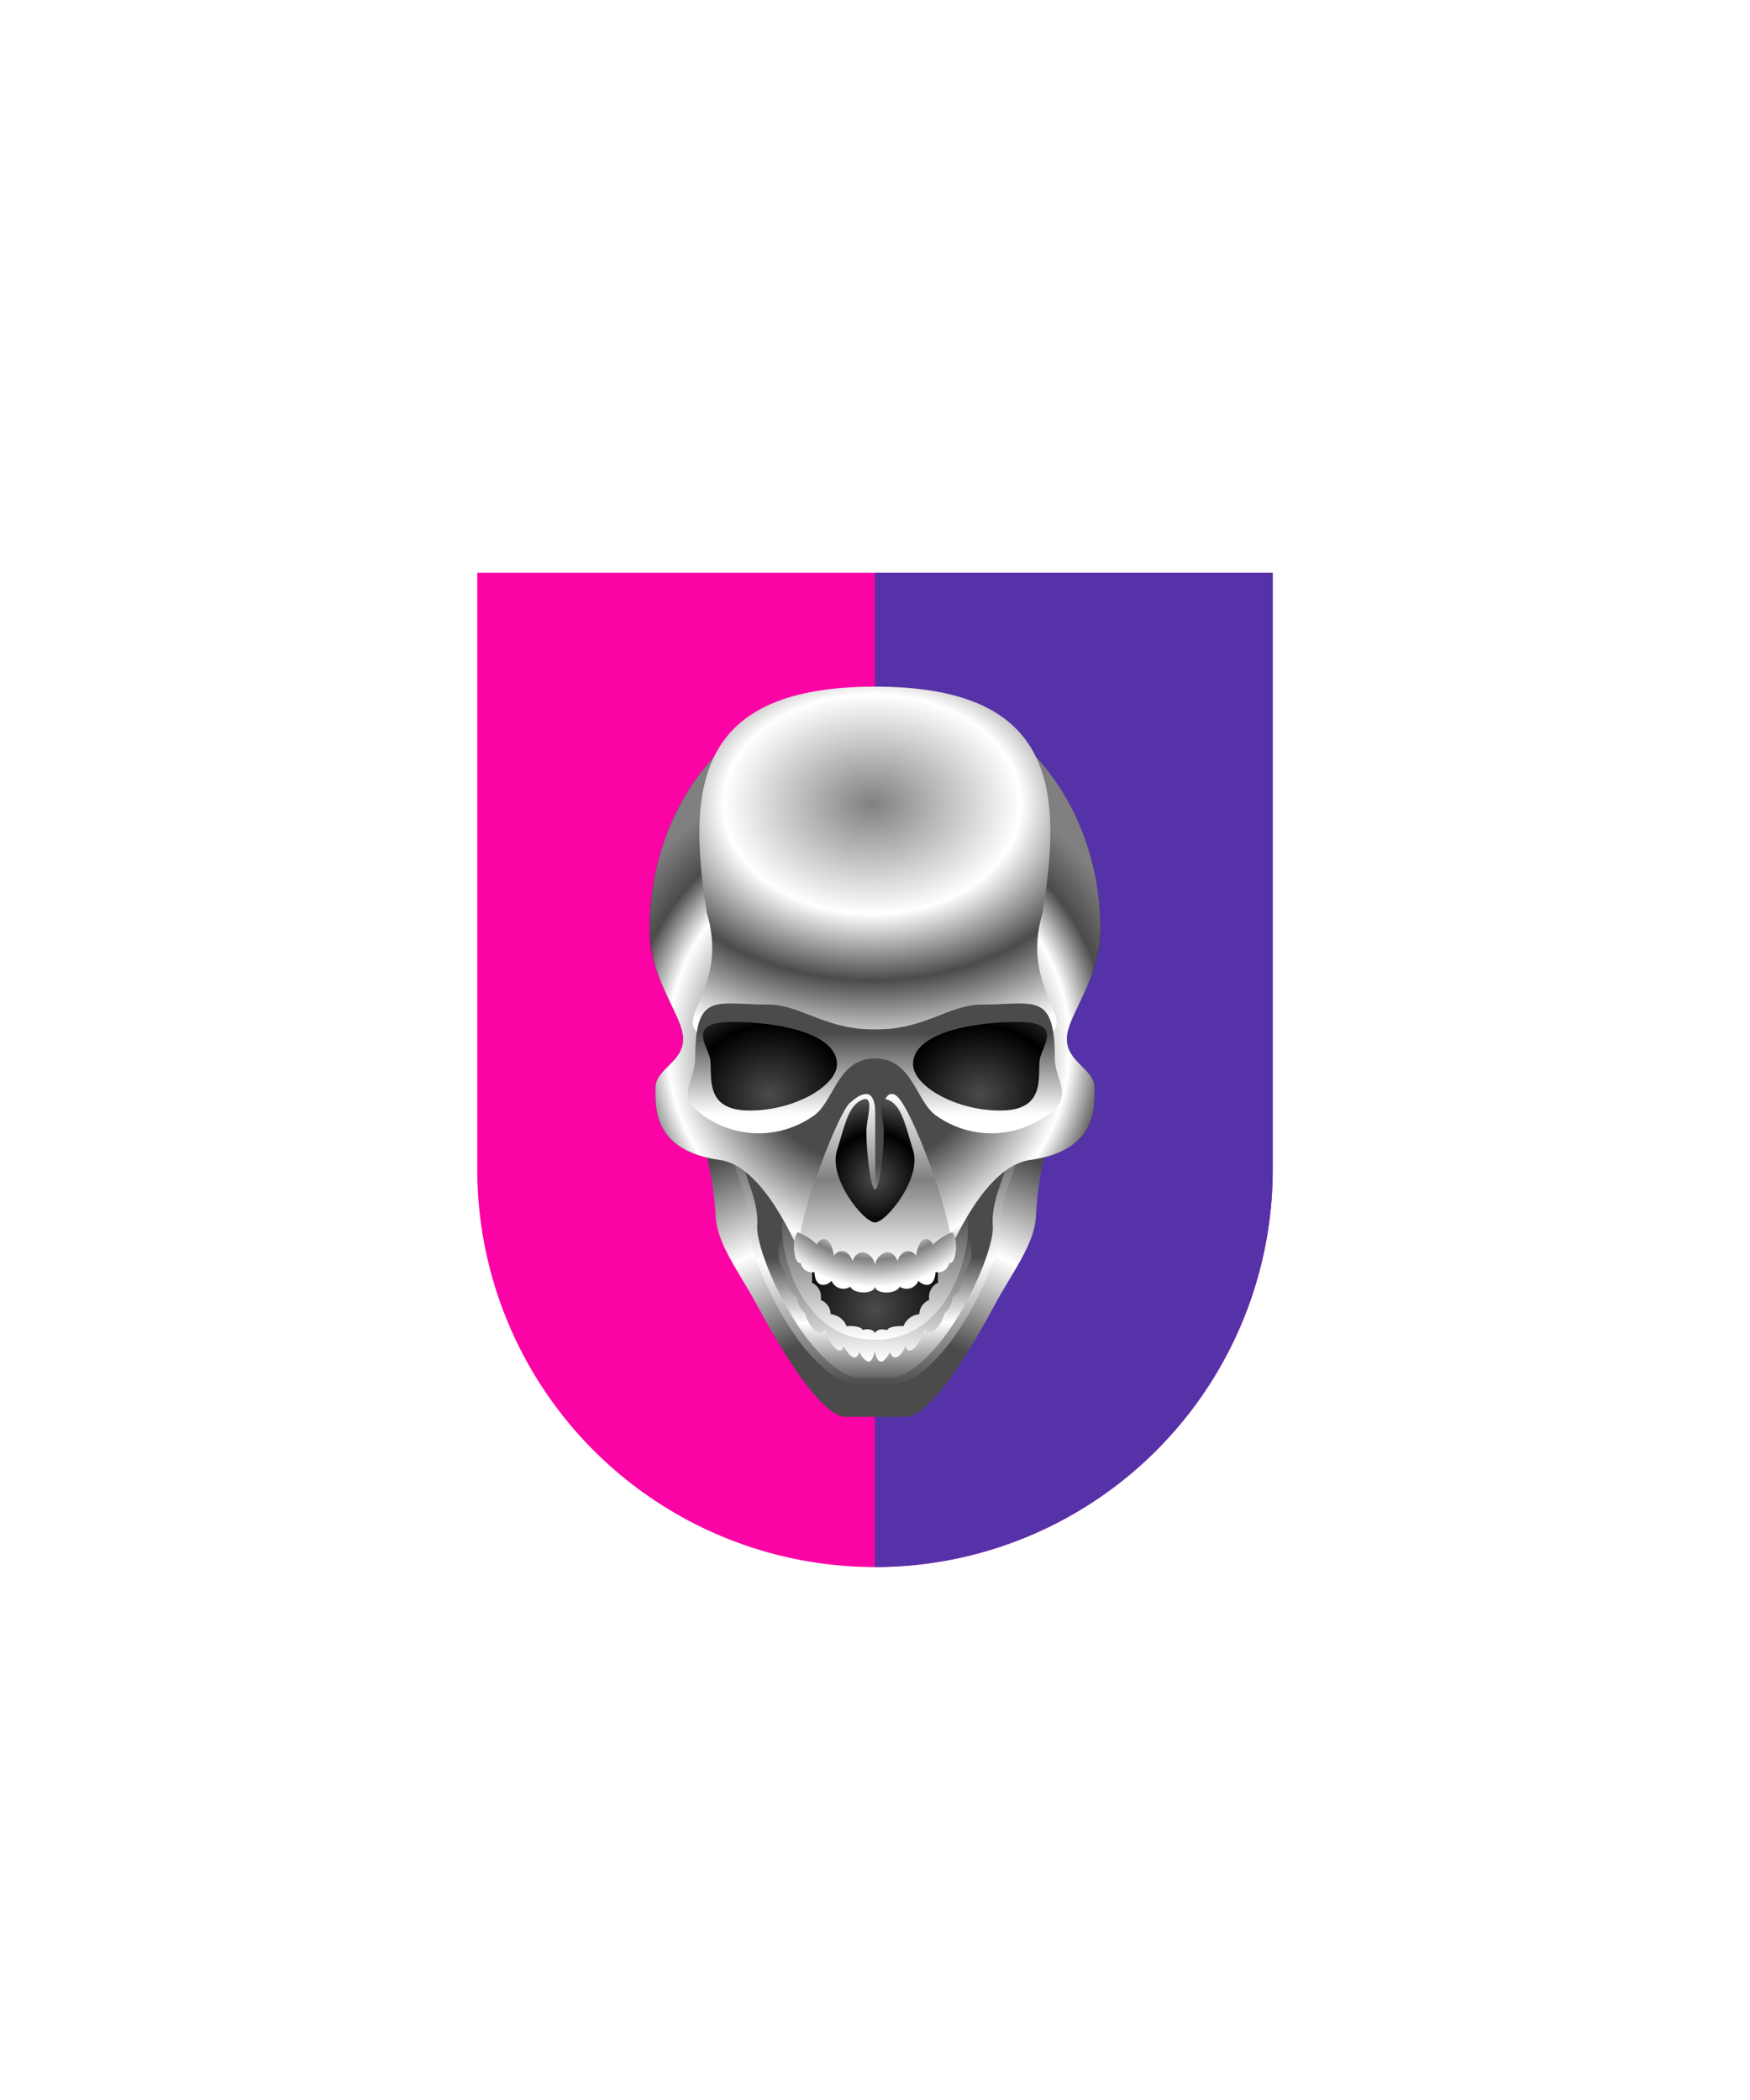 <svg xmlns="http://www.w3.org/2000/svg" xmlns:xlink="http://www.w3.org/1999/xlink" viewBox="0 0 220 264"><path d="M60 72v75a50 50 0 0 0 50 50 50 50 0 0 0 50-50V72Z" fill="#fc03a5"/><path d="M110 197a49.997 49.997 0 0 0 50-50V72h-50v125Z" fill="#5632a8"/><defs><filter id="h115-a" name="shadow"><feDropShadow dx="0" dy="2" stdDeviation="0"/></filter><radialGradient cx="109.91" cy="195.32" gradientUnits="userSpaceOnUse" id="h115-b" r="71.08"><stop offset="0.39" stop-color="#4b4b4b"/><stop offset="0.57" stop-color="#fff"/><stop offset="0.75" stop-color="#4b4b4b"/></radialGradient><linearGradient gradientUnits="userSpaceOnUse" id="h115-c" x1="110.18" x2="110.08" y1="174.41" y2="158.09"><stop offset="0" stop-color="#4b4b4b"/><stop offset="0.5" stop-color="#fff"/><stop offset="1" stop-color="#4b4b4b"/></linearGradient><linearGradient id="h115-d" x1="110.17" x2="110" xlink:href="#h115-c" y1="174.17" y2="142.73"/><radialGradient cx="109.99" cy="164.64" gradientUnits="userSpaceOnUse" id="h115-e" r="17.54"><stop offset="0" stop-color="#4b4b4b"/><stop offset="0.6"/><stop offset="1" stop-color="#4b4b4b"/></radialGradient><linearGradient gradientUnits="userSpaceOnUse" id="h115-f" x1="110" x2="110" y1="155.37" y2="171.15"><stop offset="0" stop-color="#4b4b4b"/><stop offset="1" stop-color="#fff"/></linearGradient><linearGradient id="h115-g" xlink:href="#h115-f" y1="152.45" y2="168.42"/><radialGradient cx="110" cy="145.15" id="h115-h" r="59.28" xlink:href="#h115-e"/><radialGradient cx="109.2" cy="131.48" gradientUnits="userSpaceOnUse" id="h115-j" r="49.56"><stop offset="0.3" stop-color="#4b4b4b"/><stop offset="0.51" stop-color="#fff"/><stop offset="0.61" stop-color="#4b4b4b"/><stop offset="0.72" stop-color="gray"/></radialGradient><radialGradient cx="109.64" cy="101.57" gradientTransform="translate(0 25.92) scale(1 0.74)" gradientUnits="userSpaceOnUse" id="h115-k" r="43.46"><stop offset="0" stop-color="gray"/><stop offset="0.43" stop-color="#fff"/><stop offset="0.69" stop-color="#4b4b4b"/><stop offset="0.98" stop-color="#fff"/></radialGradient><linearGradient gradientUnits="userSpaceOnUse" id="h115-l" x1="110" x2="110" y1="140.09" y2="129.92"><stop offset="0" stop-color="#fff"/><stop offset="1" stop-color="#4b4b4b"/></linearGradient><radialGradient cx="96.79" cy="137.1" gradientTransform="translate(0 15.59) scale(1 0.89)" id="h115-m" r="16.32" xlink:href="#h115-e"/><radialGradient cx="96.79" cy="137.1" gradientTransform="matrix(-1, 0, 0, 0.89, 220, 15.59)" id="h115-n" r="16.32" xlink:href="#h115-e"/><linearGradient gradientUnits="userSpaceOnUse" id="h115-o" x1="110" x2="110" y1="159.16" y2="137.52"><stop offset="0" stop-color="#fff"/><stop offset="0.03" stop-color="#f9f9f9"/><stop offset="0.5" stop-color="gray"/><stop offset="1" stop-color="#fff"/></linearGradient><radialGradient cx="110.04" cy="148.21" id="h115-p" r="9.65" xlink:href="#h115-e"/><radialGradient cx="109.72" cy="144.42" gradientTransform="matrix(-1.01, 0, 0, 1.03, 220.77, -4.68)" gradientUnits="userSpaceOnUse" id="h115-q" r="22.34"><stop offset="0" stop-color="gray"/><stop offset="0.5" stop-color="#fff"/><stop offset="0.62" stop-color="gray"/><stop offset="0.77" stop-color="#fff"/></radialGradient></defs><g filter="url(#h115-a)"><path d="M132,141.86l-10,5.55s1.78,18.18-11.93,21.78c-13.71-3.6-11.93-21.78-11.93-21.78l-10-5.55c1.16,5.73,1.64,7.41,1.82,11s3,7.09,5.27,11.33,7.77,13.93,11.11,13.93h7.52c3.34,0,8.85-9.7,11.11-13.93s5.1-7.75,5.27-11.33S130.8,147.59,132,141.86Z" fill="url(#h115-b)"/><path d="M127.92,142.87H92.08c.4,4.33,2.85,7.53,2.61,11.22s6.13,17.87,12.71,19.57h5.2c6.58-1.7,13-15.85,12.71-19.57S127.52,147.2,127.92,142.87Z" fill="url(#h115-c)"/><path d="M92.08,142.87c.4,4.33,2.85,7.53,2.61,11.22s6.13,17.87,12.71,19.57h5.2c6.58-1.7,13-15.85,12.71-19.57s2.21-6.89,2.61-11.22" fill="none" stroke="url(#h115-d)"/><circle cx="109.99" cy="159.38" fill="url(#h115-e)" r="8.77"/><path d="M121.58,155.37c-.62,4.7-3.7,12.4-11.58,12.4s-11-7.7-11.58-12.4a4,4,0,0,0,.4,4.67,3.3,3.3,0,0,0,1.41,3.07,2.52,2.52,0,0,0,1,2c.22,1.09,1.06,2.32,1.77,2.43.28,0,.52-.12.73-.42.29,1.26,1.23,2.67,1.86,2.67.22,0,.38-.21.51-.55.34.75.87,1.37,1.31,1.41.27,0,.48-.25.64-.67.32.64.75,1.15,1.12,1.19s.64-.55.8-1.33c.16.78.43,1.37.8,1.33s.8-.55,1.12-1.19c.16.42.37.69.64.67.44,0,1-.66,1.31-1.41.13.34.29.56.51.55.63,0,1.57-1.41,1.86-2.67.21.3.45.47.73.42.71-.11,1.55-1.34,1.77-2.43a2.52,2.52,0,0,0,1-2,3.3,3.3,0,0,0,1.41-3.07A4,4,0,0,0,121.58,155.37Z" fill="url(#h115-f)"/><path d="M121.23,152.48c-3.18-.57-3.46,8.24-3.29,8.76a2,2,0,0,0-1.12,2.18,2,2,0,0,0-1.25,1.79,2.39,2.39,0,0,0-2,1.52c-.21-.08-1.95,0-2,.47-.15,0-1.17-.33-1.57.38-.4-.71-1.42-.41-1.57-.38-.08-.51-1.82-.55-2-.47a2.39,2.39,0,0,0-2-1.52,2,2,0,0,0-1.25-1.79,2,2,0,0,0-1.12-2.18c.17-.52-.11-9.33-3.29-8.76-1.48.27,0,15.94,11.23,15.94S122.71,152.75,121.23,152.48Z" fill="url(#h115-g)"/><path d="M110,159.87c7.48,0,9.84-3.72,9.84-3.72,0,.4,4-9.55,9.66-10.32,8.49-1.18,8.11-6.67,8.11-9.06s-3.49-3.2-3.49-6.16,4.21-7.36,4.21-13.75c0-16.68-11.67-30.54-28.33-30.54s-28.33,13.86-28.33,30.54c0,6.39,4.21,10.8,4.21,13.75s-3.49,3.77-3.49,6.16-.38,7.88,8.11,9.06c5.61.77,9.71,11.21,9.66,10.81C100.16,156.64,102.52,159.87,110,159.87Z" fill="url(#h115-h)"/><path d="M110,86.32c-22.12,0-23.77,12.08-21.14,28.44,2.77,9.32-4,13.06-1,15.21,9.65-3.54,12.47-.55,22.1-.55s12.45-3,22.1.55c3-2.15-3.73-5.89-1-15.21C133.77,98.4,132.12,86.32,110,86.32Z" fill="url(#h115-h)"/><path d="M110,159.87c7.48,0,9.84-3.72,9.84-3.72,0,.4,4-9.55,9.66-10.32,8.49-1.18,8.11-6.67,8.11-9.06s-3.49-3.2-3.49-6.16,4.21-7.36,4.21-13.75c0-16.68-11.67-30.54-28.33-30.54s-28.33,13.86-28.33,30.54c0,6.39,4.21,10.8,4.21,13.75s-3.49,3.77-3.49,6.16-.38,7.88,8.11,9.06c5.61.77,9.71,11.21,9.66,10.81C100.16,156.64,102.52,159.87,110,159.87Z" fill="url(#h115-j)"/><path d="M110,86.32c-22.12,0-23.77,12.08-21.14,28.44,2.77,9.32-4,13.06-1,15.21,9.65-3.54,12.47-.55,22.1-.55s12.45-3,22.1.55c3-2.15-3.73-5.89-1-15.21C133.77,98.4,132.12,86.32,110,86.32Z" fill="url(#h115-k)"/><path d="M132.6,133c0-8.42-2.67-6.71-9.17-6.71-4.11,0-7.09,3.14-13.43,3.14s-9.32-3.14-13.43-3.14c-6.5,0-9.17-1.71-9.17,6.71,0,2.68-2.2,4.49.23,6.62a11.93,11.93,0,0,0,14.65.65c2.59-1.78,3-7.21,7.72-7.21s5.13,5.43,7.72,7.21a11.93,11.93,0,0,0,14.65-.65C134.8,137.48,132.6,135.67,132.6,133Z" fill="url(#h115-l)"/><path d="M105.22,133.78c0,2.8-5.65,6-11.37,5.82s-4.1-5-4.64-6.75-2.63-4.38,2.86-4.38S105.22,129.8,105.22,133.78Z" fill="url(#h115-m)"/><path d="M114.78,133.78c0,2.8,5.65,6,11.37,5.82s4.1-5,4.64-6.75,2.63-4.38-2.86-4.38S114.78,129.8,114.78,133.78Z" fill="url(#h115-n)"/><path d="M112.76,137.81c-1.12-1-2.38.8-1,3.11,1,1.73-1.73,12.76-1.73,12.76V140c0-3.78-2.09-2.34-3.2-1.34-1.46,1.31-6.13,13.53-6.28,17.2-.08,1.79,5.9,3.19,9.48,3.3,3.58-.11,9.56-1.51,9.48-3.3C119.34,152.36,114.78,139.63,112.76,137.81Z" fill="url(#h115-o)"/><path d="M110,153.68c1.41,0,5.94-5.58,4.78-9.12-.86-2.64-1.31-5.42-3-6.23s-.86,1.82-.7,3.44-.43,7.75-1.07,7.75-1.22-6.13-1.07-7.75,1-4.26-.7-3.44-2.15,3.59-3,6.23C104.06,148.1,108.59,153.68,110,153.68Z" fill="url(#h115-p)"/><path d="M110,161.7c0,1,2.6,1.08,3.1.06a1.6,1.6,0,0,0,2.36-.75c.54.64,2,1.07,2.16-1.09a1.43,1.43,0,0,0,1.71-1.16c.75.31,1.28-2.62.4-3.85a7.78,7.78,0,0,0-2.44,1.54c-.4-.94-1.7-1.29-2.13,1.42-.4-.69-1.71-1.07-2.33.64-.93-2.17-2.76-.58-2.83.54-.07-1.12-1.9-2.71-2.83-.54-.62-1.71-1.93-1.33-2.33-.64-.43-2.71-1.73-2.36-2.13-1.42a7.78,7.78,0,0,0-2.44-1.54c-.88,1.23-.35,4.16.4,3.85a1.43,1.43,0,0,0,1.71,1.16c.12,2.16,1.62,1.73,2.16,1.09a1.6,1.6,0,0,0,2.36.75C107.4,162.78,110,162.68,110,161.7Z" fill="url(#h115-q)"/></g></svg>